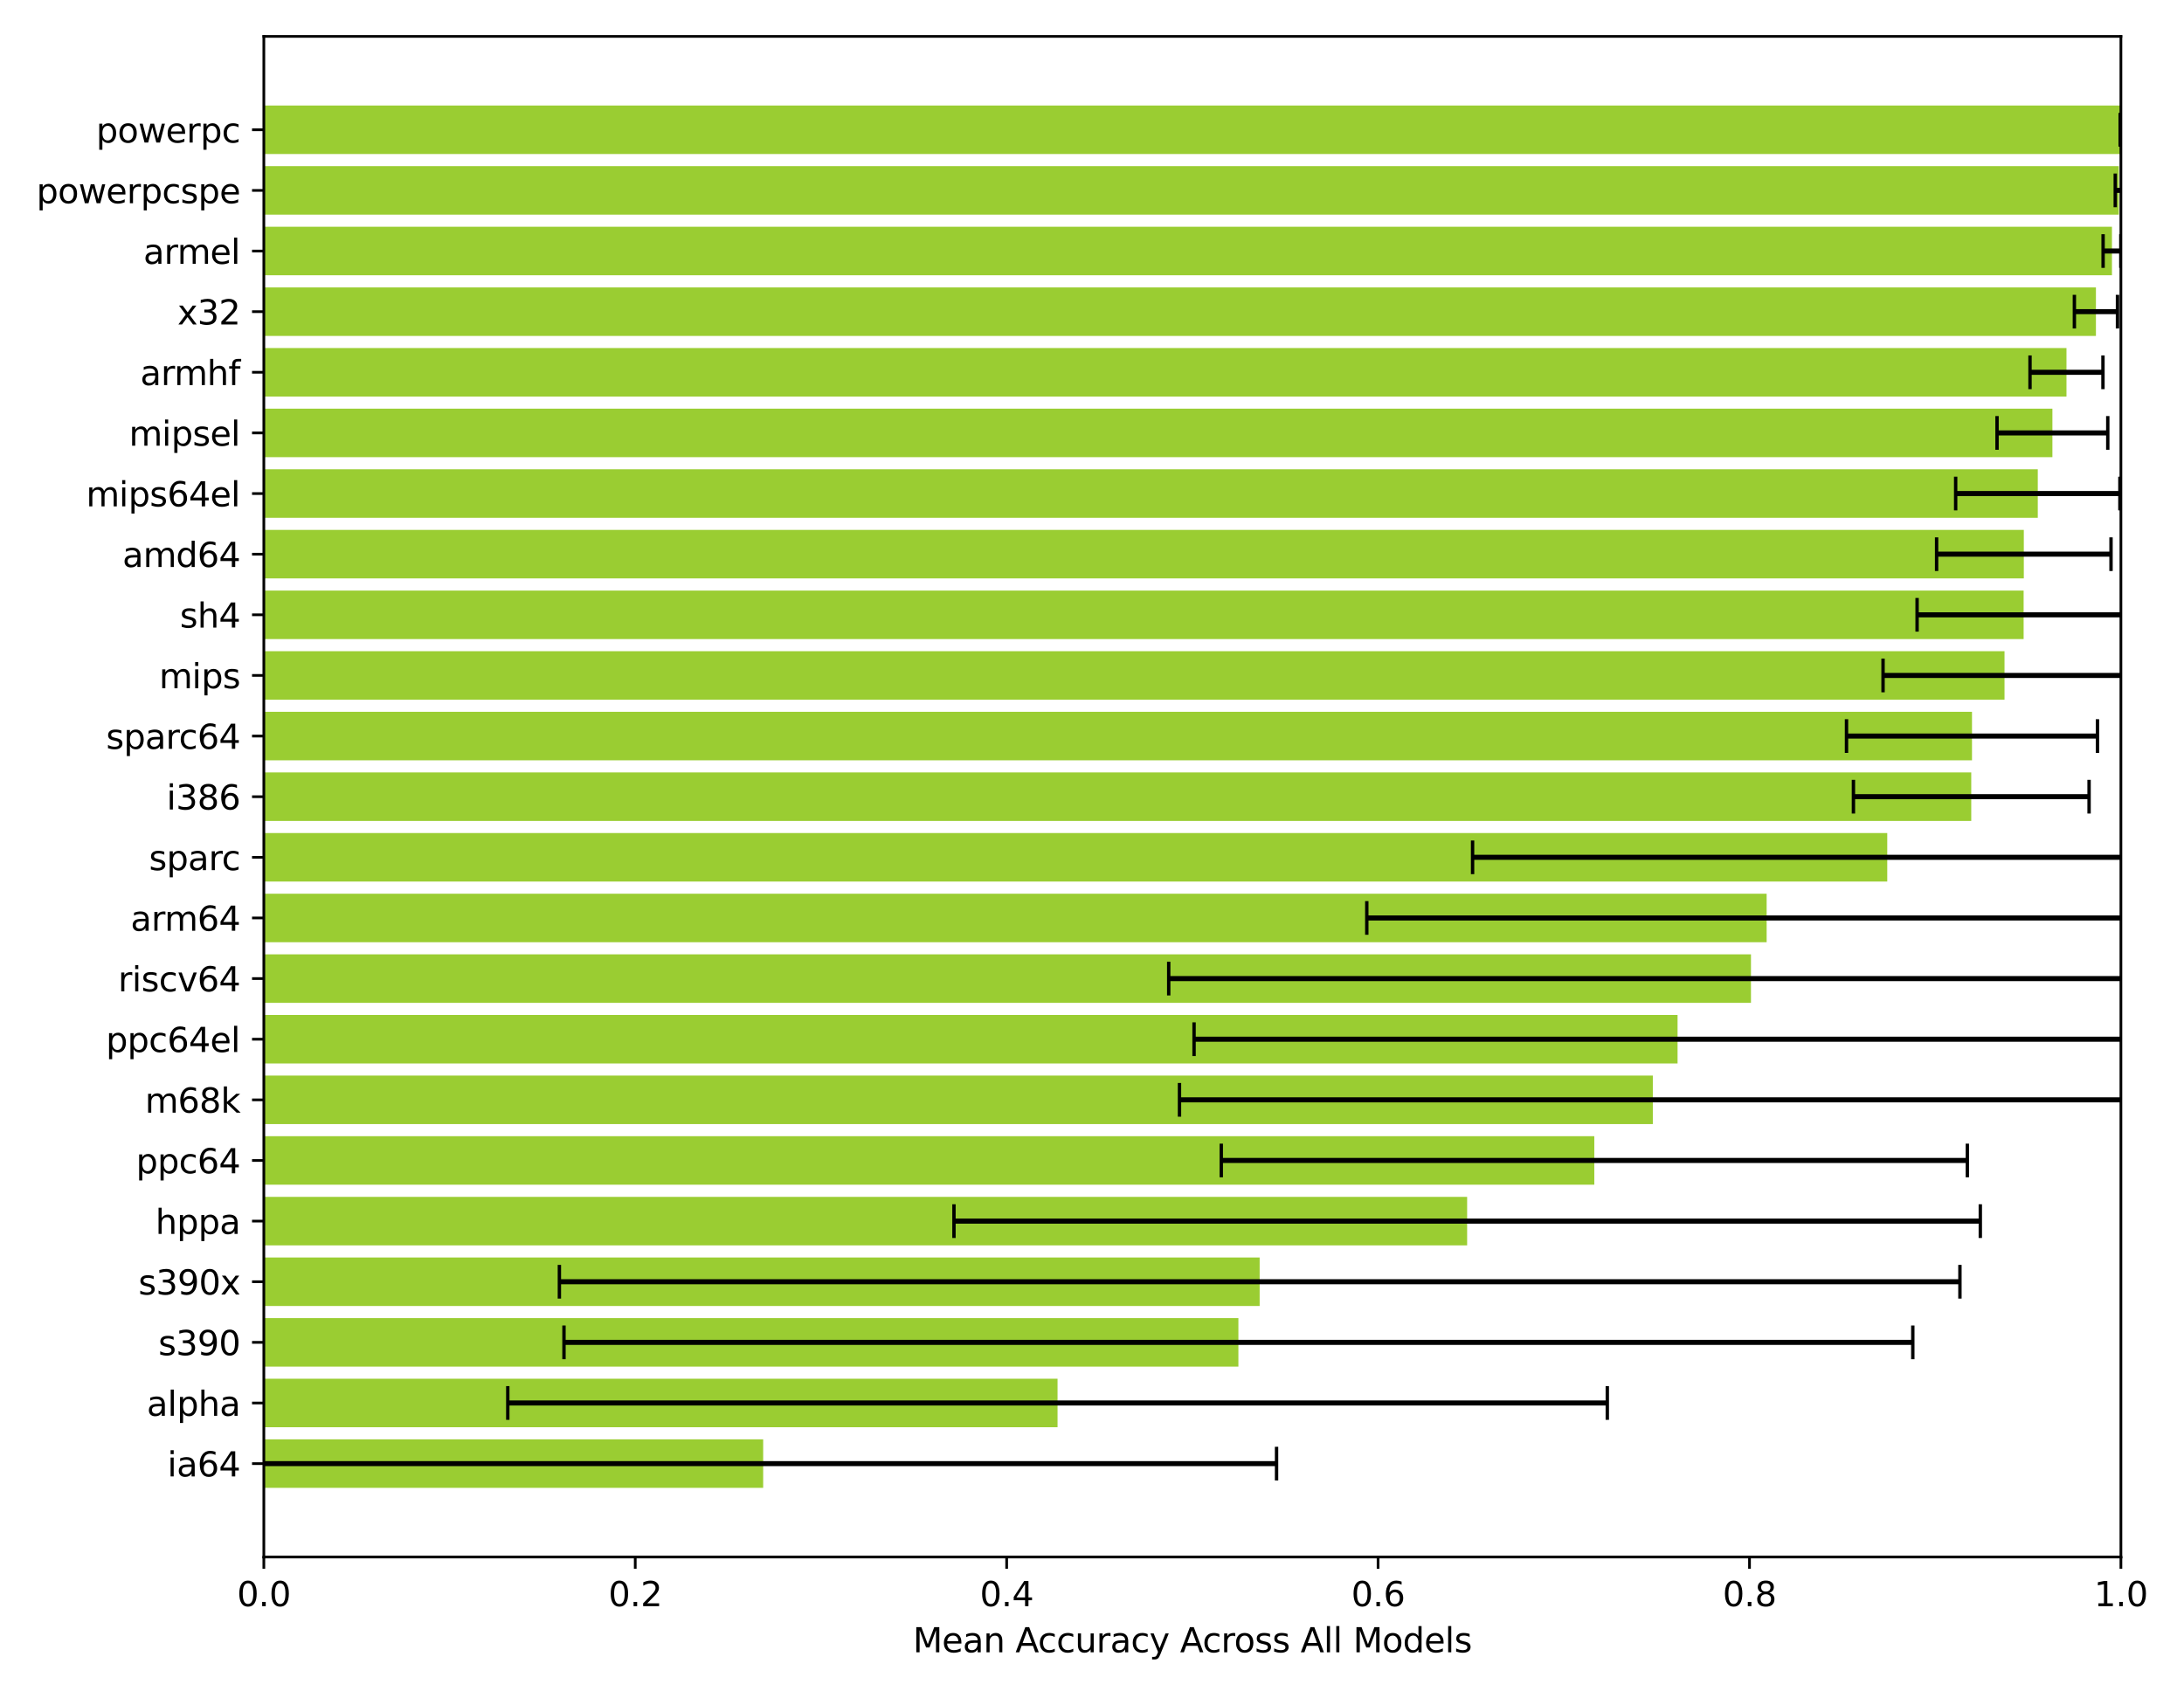 <?xml version="1.0" encoding="utf-8" standalone="no"?>
<!DOCTYPE svg PUBLIC "-//W3C//DTD SVG 1.1//EN"
  "http://www.w3.org/Graphics/SVG/1.1/DTD/svg11.dtd">
<svg xmlns:xlink="http://www.w3.org/1999/xlink" width="648pt" height="504pt" viewBox="0 0 648 504" xmlns="http://www.w3.org/2000/svg" version="1.1">
 <defs>
  <style type="text/css">*{stroke-linejoin: round; stroke-linecap: butt}</style>
 </defs>
 <g id="figure_1">
  <g id="patch_1">
   <path d="M 0 504 
L 648 504 
L 648 0 
L 0 0 
z
" style="fill: #ffffff"/>
  </g>
  <g id="axes_1">
   <g id="patch_2">
    <path d="M 78.28 462.04 
L 629.28 462.04 
L 629.28 10.8 
L 78.28 10.8 
z
" style="fill: #ffffff"/>
   </g>
   <g id="patch_3">
    <path d="M 78.28 441.529 
L 226.437 441.529 
L 226.437 427.135 
L 78.28 427.135 
z
" clip-path="url(#p266ead4895)" style="fill: #9acd32"/>
   </g>
   <g id="patch_4">
    <path d="M 78.28 423.537 
L 313.777 423.537 
L 313.777 409.143 
L 78.28 409.143 
z
" clip-path="url(#p266ead4895)" style="fill: #9acd32"/>
   </g>
   <g id="patch_5">
    <path d="M 78.28 405.545 
L 367.436 405.545 
L 367.436 391.151 
L 78.28 391.151 
z
" clip-path="url(#p266ead4895)" style="fill: #9acd32"/>
   </g>
   <g id="patch_6">
    <path d="M 78.28 387.553 
L 373.743 387.553 
L 373.743 373.159 
L 78.28 373.159 
z
" clip-path="url(#p266ead4895)" style="fill: #9acd32"/>
   </g>
   <g id="patch_7">
    <path d="M 78.28 369.561 
L 435.304 369.561 
L 435.304 355.167 
L 78.28 355.167 
z
" clip-path="url(#p266ead4895)" style="fill: #9acd32"/>
   </g>
   <g id="patch_8">
    <path d="M 78.28 351.569 
L 473.037 351.569 
L 473.037 337.175 
L 78.28 337.175 
z
" clip-path="url(#p266ead4895)" style="fill: #9acd32"/>
   </g>
   <g id="patch_9">
    <path d="M 78.28 333.577 
L 490.399 333.577 
L 490.399 319.183 
L 78.28 319.183 
z
" clip-path="url(#p266ead4895)" style="fill: #9acd32"/>
   </g>
   <g id="patch_10">
    <path d="M 78.28 315.585 
L 497.739 315.585 
L 497.739 301.191 
L 78.28 301.191 
z
" clip-path="url(#p266ead4895)" style="fill: #9acd32"/>
   </g>
   <g id="patch_11">
    <path d="M 78.28 297.593 
L 519.518 297.593 
L 519.518 283.199 
L 78.28 283.199 
z
" clip-path="url(#p266ead4895)" style="fill: #9acd32"/>
   </g>
   <g id="patch_12">
    <path d="M 78.28 279.601 
L 524.169 279.601 
L 524.169 265.207 
L 78.28 265.207 
z
" clip-path="url(#p266ead4895)" style="fill: #9acd32"/>
   </g>
   <g id="patch_13">
    <path d="M 78.28 261.609 
L 559.955 261.609 
L 559.955 247.215 
L 78.28 247.215 
z
" clip-path="url(#p266ead4895)" style="fill: #9acd32"/>
   </g>
   <g id="patch_14">
    <path d="M 78.28 243.617 
L 584.877 243.617 
L 584.877 229.223 
L 78.28 229.223 
z
" clip-path="url(#p266ead4895)" style="fill: #9acd32"/>
   </g>
   <g id="patch_15">
    <path d="M 78.28 225.625 
L 585.096 225.625 
L 585.096 211.231 
L 78.28 211.231 
z
" clip-path="url(#p266ead4895)" style="fill: #9acd32"/>
   </g>
   <g id="patch_16">
    <path d="M 78.28 207.633 
L 594.747 207.633 
L 594.747 193.239 
L 78.28 193.239 
z
" clip-path="url(#p266ead4895)" style="fill: #9acd32"/>
   </g>
   <g id="patch_17">
    <path d="M 78.28 189.641 
L 600.418 189.641 
L 600.418 175.247 
L 78.28 175.247 
z
" clip-path="url(#p266ead4895)" style="fill: #9acd32"/>
   </g>
   <g id="patch_18">
    <path d="M 78.28 171.649 
L 600.472 171.649 
L 600.472 157.255 
L 78.28 157.255 
z
" clip-path="url(#p266ead4895)" style="fill: #9acd32"/>
   </g>
   <g id="patch_19">
    <path d="M 78.28 153.657 
L 604.616 153.657 
L 604.616 139.263 
L 78.28 139.263 
z
" clip-path="url(#p266ead4895)" style="fill: #9acd32"/>
   </g>
   <g id="patch_20">
    <path d="M 78.28 135.665 
L 608.955 135.665 
L 608.955 121.271 
L 78.28 121.271 
z
" clip-path="url(#p266ead4895)" style="fill: #9acd32"/>
   </g>
   <g id="patch_21">
    <path d="M 78.28 117.673 
L 613.132 117.673 
L 613.132 103.279 
L 78.28 103.279 
z
" clip-path="url(#p266ead4895)" style="fill: #9acd32"/>
   </g>
   <g id="patch_22">
    <path d="M 78.28 99.681 
L 621.869 99.681 
L 621.869 85.287 
L 78.28 85.287 
z
" clip-path="url(#p266ead4895)" style="fill: #9acd32"/>
   </g>
   <g id="patch_23">
    <path d="M 78.28 81.689 
L 626.626 81.689 
L 626.626 67.295 
L 78.28 67.295 
z
" clip-path="url(#p266ead4895)" style="fill: #9acd32"/>
   </g>
   <g id="patch_24">
    <path d="M 78.28 63.697 
L 628.668 63.697 
L 628.668 49.303 
L 78.28 49.303 
z
" clip-path="url(#p266ead4895)" style="fill: #9acd32"/>
   </g>
   <g id="patch_25">
    <path d="M 78.28 45.705 
L 629.194 45.705 
L 629.194 31.311 
L 78.28 31.311 
z
" clip-path="url(#p266ead4895)" style="fill: #9acd32"/>
   </g>
   <g id="matplotlib.axis_1">
    <g id="xtick_1">
     <g id="line2d_1">
      <defs>
       <path id="m4feee4e810" d="M 0 0 
L 0 3.5 
" style="stroke: #000000; stroke-width: 0.8"/>
      </defs>
      <g>
       <use xlink:href="#m4feee4e810" x="78.28" y="462.04" style="stroke: #000000; stroke-width: 0.8"/>
      </g>
     </g>
     <g id="text_1">
      <!-- 0.0 -->
      <g transform="translate(70.328 476.638) scale(0.1 -0.1)">
       <defs>
        <path id="DejaVuSans-30" d="M 2034 4250 
Q 1547 4250 1301 3770 
Q 1056 3291 1056 2328 
Q 1056 1369 1301 889 
Q 1547 409 2034 409 
Q 2525 409 2770 889 
Q 3016 1369 3016 2328 
Q 3016 3291 2770 3770 
Q 2525 4250 2034 4250 
z
M 2034 4750 
Q 2819 4750 3233 4129 
Q 3647 3509 3647 2328 
Q 3647 1150 3233 529 
Q 2819 -91 2034 -91 
Q 1250 -91 836 529 
Q 422 1150 422 2328 
Q 422 3509 836 4129 
Q 1250 4750 2034 4750 
z
" transform="scale(0.016)"/>
        <path id="DejaVuSans-2e" d="M 684 794 
L 1344 794 
L 1344 0 
L 684 0 
L 684 794 
z
" transform="scale(0.016)"/>
       </defs>
       <use xlink:href="#DejaVuSans-30"/>
       <use xlink:href="#DejaVuSans-2e" transform="translate(63.623 0)"/>
       <use xlink:href="#DejaVuSans-30" transform="translate(95.41 0)"/>
      </g>
     </g>
    </g>
    <g id="xtick_2">
     <g id="line2d_2">
      <g>
       <use xlink:href="#m4feee4e810" x="188.48" y="462.04" style="stroke: #000000; stroke-width: 0.8"/>
      </g>
     </g>
     <g id="text_2">
      <!-- 0.2 -->
      <g transform="translate(180.528 476.638) scale(0.1 -0.1)">
       <defs>
        <path id="DejaVuSans-32" d="M 1228 531 
L 3431 531 
L 3431 0 
L 469 0 
L 469 531 
Q 828 903 1448 1529 
Q 2069 2156 2228 2338 
Q 2531 2678 2651 2914 
Q 2772 3150 2772 3378 
Q 2772 3750 2511 3984 
Q 2250 4219 1831 4219 
Q 1534 4219 1204 4116 
Q 875 4013 500 3803 
L 500 4441 
Q 881 4594 1212 4672 
Q 1544 4750 1819 4750 
Q 2544 4750 2975 4387 
Q 3406 4025 3406 3419 
Q 3406 3131 3298 2873 
Q 3191 2616 2906 2266 
Q 2828 2175 2409 1742 
Q 1991 1309 1228 531 
z
" transform="scale(0.016)"/>
       </defs>
       <use xlink:href="#DejaVuSans-30"/>
       <use xlink:href="#DejaVuSans-2e" transform="translate(63.623 0)"/>
       <use xlink:href="#DejaVuSans-32" transform="translate(95.41 0)"/>
      </g>
     </g>
    </g>
    <g id="xtick_3">
     <g id="line2d_3">
      <g>
       <use xlink:href="#m4feee4e810" x="298.68" y="462.04" style="stroke: #000000; stroke-width: 0.8"/>
      </g>
     </g>
     <g id="text_3">
      <!-- 0.4 -->
      <g transform="translate(290.728 476.638) scale(0.1 -0.1)">
       <defs>
        <path id="DejaVuSans-34" d="M 2419 4116 
L 825 1625 
L 2419 1625 
L 2419 4116 
z
M 2253 4666 
L 3047 4666 
L 3047 1625 
L 3713 1625 
L 3713 1100 
L 3047 1100 
L 3047 0 
L 2419 0 
L 2419 1100 
L 313 1100 
L 313 1709 
L 2253 4666 
z
" transform="scale(0.016)"/>
       </defs>
       <use xlink:href="#DejaVuSans-30"/>
       <use xlink:href="#DejaVuSans-2e" transform="translate(63.623 0)"/>
       <use xlink:href="#DejaVuSans-34" transform="translate(95.41 0)"/>
      </g>
     </g>
    </g>
    <g id="xtick_4">
     <g id="line2d_4">
      <g>
       <use xlink:href="#m4feee4e810" x="408.88" y="462.04" style="stroke: #000000; stroke-width: 0.8"/>
      </g>
     </g>
     <g id="text_4">
      <!-- 0.6 -->
      <g transform="translate(400.928 476.638) scale(0.1 -0.1)">
       <defs>
        <path id="DejaVuSans-36" d="M 2113 2584 
Q 1688 2584 1439 2293 
Q 1191 2003 1191 1497 
Q 1191 994 1439 701 
Q 1688 409 2113 409 
Q 2538 409 2786 701 
Q 3034 994 3034 1497 
Q 3034 2003 2786 2293 
Q 2538 2584 2113 2584 
z
M 3366 4563 
L 3366 3988 
Q 3128 4100 2886 4159 
Q 2644 4219 2406 4219 
Q 1781 4219 1451 3797 
Q 1122 3375 1075 2522 
Q 1259 2794 1537 2939 
Q 1816 3084 2150 3084 
Q 2853 3084 3261 2657 
Q 3669 2231 3669 1497 
Q 3669 778 3244 343 
Q 2819 -91 2113 -91 
Q 1303 -91 875 529 
Q 447 1150 447 2328 
Q 447 3434 972 4092 
Q 1497 4750 2381 4750 
Q 2619 4750 2861 4703 
Q 3103 4656 3366 4563 
z
" transform="scale(0.016)"/>
       </defs>
       <use xlink:href="#DejaVuSans-30"/>
       <use xlink:href="#DejaVuSans-2e" transform="translate(63.623 0)"/>
       <use xlink:href="#DejaVuSans-36" transform="translate(95.41 0)"/>
      </g>
     </g>
    </g>
    <g id="xtick_5">
     <g id="line2d_5">
      <g>
       <use xlink:href="#m4feee4e810" x="519.08" y="462.04" style="stroke: #000000; stroke-width: 0.8"/>
      </g>
     </g>
     <g id="text_5">
      <!-- 0.8 -->
      <g transform="translate(511.128 476.638) scale(0.1 -0.1)">
       <defs>
        <path id="DejaVuSans-38" d="M 2034 2216 
Q 1584 2216 1326 1975 
Q 1069 1734 1069 1313 
Q 1069 891 1326 650 
Q 1584 409 2034 409 
Q 2484 409 2743 651 
Q 3003 894 3003 1313 
Q 3003 1734 2745 1975 
Q 2488 2216 2034 2216 
z
M 1403 2484 
Q 997 2584 770 2862 
Q 544 3141 544 3541 
Q 544 4100 942 4425 
Q 1341 4750 2034 4750 
Q 2731 4750 3128 4425 
Q 3525 4100 3525 3541 
Q 3525 3141 3298 2862 
Q 3072 2584 2669 2484 
Q 3125 2378 3379 2068 
Q 3634 1759 3634 1313 
Q 3634 634 3220 271 
Q 2806 -91 2034 -91 
Q 1263 -91 848 271 
Q 434 634 434 1313 
Q 434 1759 690 2068 
Q 947 2378 1403 2484 
z
M 1172 3481 
Q 1172 3119 1398 2916 
Q 1625 2713 2034 2713 
Q 2441 2713 2670 2916 
Q 2900 3119 2900 3481 
Q 2900 3844 2670 4047 
Q 2441 4250 2034 4250 
Q 1625 4250 1398 4047 
Q 1172 3844 1172 3481 
z
" transform="scale(0.016)"/>
       </defs>
       <use xlink:href="#DejaVuSans-30"/>
       <use xlink:href="#DejaVuSans-2e" transform="translate(63.623 0)"/>
       <use xlink:href="#DejaVuSans-38" transform="translate(95.41 0)"/>
      </g>
     </g>
    </g>
    <g id="xtick_6">
     <g id="line2d_6">
      <g>
       <use xlink:href="#m4feee4e810" x="629.28" y="462.04" style="stroke: #000000; stroke-width: 0.8"/>
      </g>
     </g>
     <g id="text_6">
      <!-- 1.0 -->
      <g transform="translate(621.328 476.638) scale(0.1 -0.1)">
       <defs>
        <path id="DejaVuSans-31" d="M 794 531 
L 1825 531 
L 1825 4091 
L 703 3866 
L 703 4441 
L 1819 4666 
L 2450 4666 
L 2450 531 
L 3481 531 
L 3481 0 
L 794 0 
L 794 531 
z
" transform="scale(0.016)"/>
       </defs>
       <use xlink:href="#DejaVuSans-31"/>
       <use xlink:href="#DejaVuSans-2e" transform="translate(63.623 0)"/>
       <use xlink:href="#DejaVuSans-30" transform="translate(95.41 0)"/>
      </g>
     </g>
    </g>
    <g id="text_7">
     <!-- Mean Accuracy Across All Models -->
     <g transform="translate(270.862 490.317) scale(0.1 -0.1)">
      <defs>
       <path id="DejaVuSans-4d" d="M 628 4666 
L 1569 4666 
L 2759 1491 
L 3956 4666 
L 4897 4666 
L 4897 0 
L 4281 0 
L 4281 4097 
L 3078 897 
L 2444 897 
L 1241 4097 
L 1241 0 
L 628 0 
L 628 4666 
z
" transform="scale(0.016)"/>
       <path id="DejaVuSans-65" d="M 3597 1894 
L 3597 1613 
L 953 1613 
Q 991 1019 1311 708 
Q 1631 397 2203 397 
Q 2534 397 2845 478 
Q 3156 559 3463 722 
L 3463 178 
Q 3153 47 2828 -22 
Q 2503 -91 2169 -91 
Q 1331 -91 842 396 
Q 353 884 353 1716 
Q 353 2575 817 3079 
Q 1281 3584 2069 3584 
Q 2775 3584 3186 3129 
Q 3597 2675 3597 1894 
z
M 3022 2063 
Q 3016 2534 2758 2815 
Q 2500 3097 2075 3097 
Q 1594 3097 1305 2825 
Q 1016 2553 972 2059 
L 3022 2063 
z
" transform="scale(0.016)"/>
       <path id="DejaVuSans-61" d="M 2194 1759 
Q 1497 1759 1228 1600 
Q 959 1441 959 1056 
Q 959 750 1161 570 
Q 1363 391 1709 391 
Q 2188 391 2477 730 
Q 2766 1069 2766 1631 
L 2766 1759 
L 2194 1759 
z
M 3341 1997 
L 3341 0 
L 2766 0 
L 2766 531 
Q 2569 213 2275 61 
Q 1981 -91 1556 -91 
Q 1019 -91 701 211 
Q 384 513 384 1019 
Q 384 1609 779 1909 
Q 1175 2209 1959 2209 
L 2766 2209 
L 2766 2266 
Q 2766 2663 2505 2880 
Q 2244 3097 1772 3097 
Q 1472 3097 1187 3025 
Q 903 2953 641 2809 
L 641 3341 
Q 956 3463 1253 3523 
Q 1550 3584 1831 3584 
Q 2591 3584 2966 3190 
Q 3341 2797 3341 1997 
z
" transform="scale(0.016)"/>
       <path id="DejaVuSans-6e" d="M 3513 2113 
L 3513 0 
L 2938 0 
L 2938 2094 
Q 2938 2591 2744 2837 
Q 2550 3084 2163 3084 
Q 1697 3084 1428 2787 
Q 1159 2491 1159 1978 
L 1159 0 
L 581 0 
L 581 3500 
L 1159 3500 
L 1159 2956 
Q 1366 3272 1645 3428 
Q 1925 3584 2291 3584 
Q 2894 3584 3203 3211 
Q 3513 2838 3513 2113 
z
" transform="scale(0.016)"/>
       <path id="DejaVuSans-20" transform="scale(0.016)"/>
       <path id="DejaVuSans-41" d="M 2188 4044 
L 1331 1722 
L 3047 1722 
L 2188 4044 
z
M 1831 4666 
L 2547 4666 
L 4325 0 
L 3669 0 
L 3244 1197 
L 1141 1197 
L 716 0 
L 50 0 
L 1831 4666 
z
" transform="scale(0.016)"/>
       <path id="DejaVuSans-63" d="M 3122 3366 
L 3122 2828 
Q 2878 2963 2633 3030 
Q 2388 3097 2138 3097 
Q 1578 3097 1268 2742 
Q 959 2388 959 1747 
Q 959 1106 1268 751 
Q 1578 397 2138 397 
Q 2388 397 2633 464 
Q 2878 531 3122 666 
L 3122 134 
Q 2881 22 2623 -34 
Q 2366 -91 2075 -91 
Q 1284 -91 818 406 
Q 353 903 353 1747 
Q 353 2603 823 3093 
Q 1294 3584 2113 3584 
Q 2378 3584 2631 3529 
Q 2884 3475 3122 3366 
z
" transform="scale(0.016)"/>
       <path id="DejaVuSans-75" d="M 544 1381 
L 544 3500 
L 1119 3500 
L 1119 1403 
Q 1119 906 1312 657 
Q 1506 409 1894 409 
Q 2359 409 2629 706 
Q 2900 1003 2900 1516 
L 2900 3500 
L 3475 3500 
L 3475 0 
L 2900 0 
L 2900 538 
Q 2691 219 2414 64 
Q 2138 -91 1772 -91 
Q 1169 -91 856 284 
Q 544 659 544 1381 
z
M 1991 3584 
L 1991 3584 
z
" transform="scale(0.016)"/>
       <path id="DejaVuSans-72" d="M 2631 2963 
Q 2534 3019 2420 3045 
Q 2306 3072 2169 3072 
Q 1681 3072 1420 2755 
Q 1159 2438 1159 1844 
L 1159 0 
L 581 0 
L 581 3500 
L 1159 3500 
L 1159 2956 
Q 1341 3275 1631 3429 
Q 1922 3584 2338 3584 
Q 2397 3584 2469 3576 
Q 2541 3569 2628 3553 
L 2631 2963 
z
" transform="scale(0.016)"/>
       <path id="DejaVuSans-79" d="M 2059 -325 
Q 1816 -950 1584 -1140 
Q 1353 -1331 966 -1331 
L 506 -1331 
L 506 -850 
L 844 -850 
Q 1081 -850 1212 -737 
Q 1344 -625 1503 -206 
L 1606 56 
L 191 3500 
L 800 3500 
L 1894 763 
L 2988 3500 
L 3597 3500 
L 2059 -325 
z
" transform="scale(0.016)"/>
       <path id="DejaVuSans-6f" d="M 1959 3097 
Q 1497 3097 1228 2736 
Q 959 2375 959 1747 
Q 959 1119 1226 758 
Q 1494 397 1959 397 
Q 2419 397 2687 759 
Q 2956 1122 2956 1747 
Q 2956 2369 2687 2733 
Q 2419 3097 1959 3097 
z
M 1959 3584 
Q 2709 3584 3137 3096 
Q 3566 2609 3566 1747 
Q 3566 888 3137 398 
Q 2709 -91 1959 -91 
Q 1206 -91 779 398 
Q 353 888 353 1747 
Q 353 2609 779 3096 
Q 1206 3584 1959 3584 
z
" transform="scale(0.016)"/>
       <path id="DejaVuSans-73" d="M 2834 3397 
L 2834 2853 
Q 2591 2978 2328 3040 
Q 2066 3103 1784 3103 
Q 1356 3103 1142 2972 
Q 928 2841 928 2578 
Q 928 2378 1081 2264 
Q 1234 2150 1697 2047 
L 1894 2003 
Q 2506 1872 2764 1633 
Q 3022 1394 3022 966 
Q 3022 478 2636 193 
Q 2250 -91 1575 -91 
Q 1294 -91 989 -36 
Q 684 19 347 128 
L 347 722 
Q 666 556 975 473 
Q 1284 391 1588 391 
Q 1994 391 2212 530 
Q 2431 669 2431 922 
Q 2431 1156 2273 1281 
Q 2116 1406 1581 1522 
L 1381 1569 
Q 847 1681 609 1914 
Q 372 2147 372 2553 
Q 372 3047 722 3315 
Q 1072 3584 1716 3584 
Q 2034 3584 2315 3537 
Q 2597 3491 2834 3397 
z
" transform="scale(0.016)"/>
       <path id="DejaVuSans-6c" d="M 603 4863 
L 1178 4863 
L 1178 0 
L 603 0 
L 603 4863 
z
" transform="scale(0.016)"/>
       <path id="DejaVuSans-64" d="M 2906 2969 
L 2906 4863 
L 3481 4863 
L 3481 0 
L 2906 0 
L 2906 525 
Q 2725 213 2448 61 
Q 2172 -91 1784 -91 
Q 1150 -91 751 415 
Q 353 922 353 1747 
Q 353 2572 751 3078 
Q 1150 3584 1784 3584 
Q 2172 3584 2448 3432 
Q 2725 3281 2906 2969 
z
M 947 1747 
Q 947 1113 1208 752 
Q 1469 391 1925 391 
Q 2381 391 2643 752 
Q 2906 1113 2906 1747 
Q 2906 2381 2643 2742 
Q 2381 3103 1925 3103 
Q 1469 3103 1208 2742 
Q 947 2381 947 1747 
z
" transform="scale(0.016)"/>
      </defs>
      <use xlink:href="#DejaVuSans-4d"/>
      <use xlink:href="#DejaVuSans-65" transform="translate(86.279 0)"/>
      <use xlink:href="#DejaVuSans-61" transform="translate(147.803 0)"/>
      <use xlink:href="#DejaVuSans-6e" transform="translate(209.082 0)"/>
      <use xlink:href="#DejaVuSans-20" transform="translate(272.461 0)"/>
      <use xlink:href="#DejaVuSans-41" transform="translate(304.248 0)"/>
      <use xlink:href="#DejaVuSans-63" transform="translate(370.906 0)"/>
      <use xlink:href="#DejaVuSans-63" transform="translate(425.887 0)"/>
      <use xlink:href="#DejaVuSans-75" transform="translate(480.867 0)"/>
      <use xlink:href="#DejaVuSans-72" transform="translate(544.246 0)"/>
      <use xlink:href="#DejaVuSans-61" transform="translate(585.359 0)"/>
      <use xlink:href="#DejaVuSans-63" transform="translate(646.639 0)"/>
      <use xlink:href="#DejaVuSans-79" transform="translate(701.619 0)"/>
      <use xlink:href="#DejaVuSans-20" transform="translate(760.799 0)"/>
      <use xlink:href="#DejaVuSans-41" transform="translate(792.586 0)"/>
      <use xlink:href="#DejaVuSans-63" transform="translate(859.244 0)"/>
      <use xlink:href="#DejaVuSans-72" transform="translate(914.225 0)"/>
      <use xlink:href="#DejaVuSans-6f" transform="translate(953.088 0)"/>
      <use xlink:href="#DejaVuSans-73" transform="translate(1014.27 0)"/>
      <use xlink:href="#DejaVuSans-73" transform="translate(1066.369 0)"/>
      <use xlink:href="#DejaVuSans-20" transform="translate(1118.469 0)"/>
      <use xlink:href="#DejaVuSans-41" transform="translate(1150.256 0)"/>
      <use xlink:href="#DejaVuSans-6c" transform="translate(1218.664 0)"/>
      <use xlink:href="#DejaVuSans-6c" transform="translate(1246.447 0)"/>
      <use xlink:href="#DejaVuSans-20" transform="translate(1274.23 0)"/>
      <use xlink:href="#DejaVuSans-4d" transform="translate(1306.018 0)"/>
      <use xlink:href="#DejaVuSans-6f" transform="translate(1392.297 0)"/>
      <use xlink:href="#DejaVuSans-64" transform="translate(1453.479 0)"/>
      <use xlink:href="#DejaVuSans-65" transform="translate(1516.955 0)"/>
      <use xlink:href="#DejaVuSans-6c" transform="translate(1578.479 0)"/>
      <use xlink:href="#DejaVuSans-73" transform="translate(1606.262 0)"/>
     </g>
    </g>
   </g>
   <g id="matplotlib.axis_2">
    <g id="ytick_1">
     <g id="line2d_7">
      <defs>
       <path id="m6ca593c240" d="M 0 0 
L -3.5 0 
" style="stroke: #000000; stroke-width: 0.8"/>
      </defs>
      <g>
       <use xlink:href="#m6ca593c240" x="78.28" y="434.332" style="stroke: #000000; stroke-width: 0.8"/>
      </g>
     </g>
     <g id="text_8">
      <!-- ia64 -->
      <g transform="translate(49.649 438.131) scale(0.1 -0.1)">
       <defs>
        <path id="DejaVuSans-69" d="M 603 3500 
L 1178 3500 
L 1178 0 
L 603 0 
L 603 3500 
z
M 603 4863 
L 1178 4863 
L 1178 4134 
L 603 4134 
L 603 4863 
z
" transform="scale(0.016)"/>
       </defs>
       <use xlink:href="#DejaVuSans-69"/>
       <use xlink:href="#DejaVuSans-61" transform="translate(27.783 0)"/>
       <use xlink:href="#DejaVuSans-36" transform="translate(89.062 0)"/>
       <use xlink:href="#DejaVuSans-34" transform="translate(152.686 0)"/>
      </g>
     </g>
    </g>
    <g id="ytick_2">
     <g id="line2d_8">
      <g>
       <use xlink:href="#m6ca593c240" x="78.28" y="416.34" style="stroke: #000000; stroke-width: 0.8"/>
      </g>
     </g>
     <g id="text_9">
      <!-- alpha -->
      <g transform="translate(43.56 420.139) scale(0.1 -0.1)">
       <defs>
        <path id="DejaVuSans-70" d="M 1159 525 
L 1159 -1331 
L 581 -1331 
L 581 3500 
L 1159 3500 
L 1159 2969 
Q 1341 3281 1617 3432 
Q 1894 3584 2278 3584 
Q 2916 3584 3314 3078 
Q 3713 2572 3713 1747 
Q 3713 922 3314 415 
Q 2916 -91 2278 -91 
Q 1894 -91 1617 61 
Q 1341 213 1159 525 
z
M 3116 1747 
Q 3116 2381 2855 2742 
Q 2594 3103 2138 3103 
Q 1681 3103 1420 2742 
Q 1159 2381 1159 1747 
Q 1159 1113 1420 752 
Q 1681 391 2138 391 
Q 2594 391 2855 752 
Q 3116 1113 3116 1747 
z
" transform="scale(0.016)"/>
        <path id="DejaVuSans-68" d="M 3513 2113 
L 3513 0 
L 2938 0 
L 2938 2094 
Q 2938 2591 2744 2837 
Q 2550 3084 2163 3084 
Q 1697 3084 1428 2787 
Q 1159 2491 1159 1978 
L 1159 0 
L 581 0 
L 581 4863 
L 1159 4863 
L 1159 2956 
Q 1366 3272 1645 3428 
Q 1925 3584 2291 3584 
Q 2894 3584 3203 3211 
Q 3513 2838 3513 2113 
z
" transform="scale(0.016)"/>
       </defs>
       <use xlink:href="#DejaVuSans-61"/>
       <use xlink:href="#DejaVuSans-6c" transform="translate(61.279 0)"/>
       <use xlink:href="#DejaVuSans-70" transform="translate(89.062 0)"/>
       <use xlink:href="#DejaVuSans-68" transform="translate(152.539 0)"/>
       <use xlink:href="#DejaVuSans-61" transform="translate(215.918 0)"/>
      </g>
     </g>
    </g>
    <g id="ytick_3">
     <g id="line2d_9">
      <g>
       <use xlink:href="#m6ca593c240" x="78.28" y="398.348" style="stroke: #000000; stroke-width: 0.8"/>
      </g>
     </g>
     <g id="text_10">
      <!-- s390 -->
      <g transform="translate(46.983 402.147) scale(0.1 -0.1)">
       <defs>
        <path id="DejaVuSans-33" d="M 2597 2516 
Q 3050 2419 3304 2112 
Q 3559 1806 3559 1356 
Q 3559 666 3084 287 
Q 2609 -91 1734 -91 
Q 1441 -91 1130 -33 
Q 819 25 488 141 
L 488 750 
Q 750 597 1062 519 
Q 1375 441 1716 441 
Q 2309 441 2620 675 
Q 2931 909 2931 1356 
Q 2931 1769 2642 2001 
Q 2353 2234 1838 2234 
L 1294 2234 
L 1294 2753 
L 1863 2753 
Q 2328 2753 2575 2939 
Q 2822 3125 2822 3475 
Q 2822 3834 2567 4026 
Q 2313 4219 1838 4219 
Q 1578 4219 1281 4162 
Q 984 4106 628 3988 
L 628 4550 
Q 988 4650 1302 4700 
Q 1616 4750 1894 4750 
Q 2613 4750 3031 4423 
Q 3450 4097 3450 3541 
Q 3450 3153 3228 2886 
Q 3006 2619 2597 2516 
z
" transform="scale(0.016)"/>
        <path id="DejaVuSans-39" d="M 703 97 
L 703 672 
Q 941 559 1184 500 
Q 1428 441 1663 441 
Q 2288 441 2617 861 
Q 2947 1281 2994 2138 
Q 2813 1869 2534 1725 
Q 2256 1581 1919 1581 
Q 1219 1581 811 2004 
Q 403 2428 403 3163 
Q 403 3881 828 4315 
Q 1253 4750 1959 4750 
Q 2769 4750 3195 4129 
Q 3622 3509 3622 2328 
Q 3622 1225 3098 567 
Q 2575 -91 1691 -91 
Q 1453 -91 1209 -44 
Q 966 3 703 97 
z
M 1959 2075 
Q 2384 2075 2632 2365 
Q 2881 2656 2881 3163 
Q 2881 3666 2632 3958 
Q 2384 4250 1959 4250 
Q 1534 4250 1286 3958 
Q 1038 3666 1038 3163 
Q 1038 2656 1286 2365 
Q 1534 2075 1959 2075 
z
" transform="scale(0.016)"/>
       </defs>
       <use xlink:href="#DejaVuSans-73"/>
       <use xlink:href="#DejaVuSans-33" transform="translate(52.1 0)"/>
       <use xlink:href="#DejaVuSans-39" transform="translate(115.723 0)"/>
       <use xlink:href="#DejaVuSans-30" transform="translate(179.346 0)"/>
      </g>
     </g>
    </g>
    <g id="ytick_4">
     <g id="line2d_10">
      <g>
       <use xlink:href="#m6ca593c240" x="78.28" y="380.356" style="stroke: #000000; stroke-width: 0.8"/>
      </g>
     </g>
     <g id="text_11">
      <!-- s390x -->
      <g transform="translate(41.064 384.155) scale(0.1 -0.1)">
       <defs>
        <path id="DejaVuSans-78" d="M 3513 3500 
L 2247 1797 
L 3578 0 
L 2900 0 
L 1881 1375 
L 863 0 
L 184 0 
L 1544 1831 
L 300 3500 
L 978 3500 
L 1906 2253 
L 2834 3500 
L 3513 3500 
z
" transform="scale(0.016)"/>
       </defs>
       <use xlink:href="#DejaVuSans-73"/>
       <use xlink:href="#DejaVuSans-33" transform="translate(52.1 0)"/>
       <use xlink:href="#DejaVuSans-39" transform="translate(115.723 0)"/>
       <use xlink:href="#DejaVuSans-30" transform="translate(179.346 0)"/>
       <use xlink:href="#DejaVuSans-78" transform="translate(242.969 0)"/>
      </g>
     </g>
    </g>
    <g id="ytick_5">
     <g id="line2d_11">
      <g>
       <use xlink:href="#m6ca593c240" x="78.28" y="362.364" style="stroke: #000000; stroke-width: 0.8"/>
      </g>
     </g>
     <g id="text_12">
      <!-- hppa -->
      <g transform="translate(46.117 366.163) scale(0.1 -0.1)">
       <use xlink:href="#DejaVuSans-68"/>
       <use xlink:href="#DejaVuSans-70" transform="translate(63.379 0)"/>
       <use xlink:href="#DejaVuSans-70" transform="translate(126.855 0)"/>
       <use xlink:href="#DejaVuSans-61" transform="translate(190.332 0)"/>
      </g>
     </g>
    </g>
    <g id="ytick_6">
     <g id="line2d_12">
      <g>
       <use xlink:href="#m6ca593c240" x="78.28" y="344.372" style="stroke: #000000; stroke-width: 0.8"/>
      </g>
     </g>
     <g id="text_13">
      <!-- ppc64 -->
      <g transform="translate(40.36 348.171) scale(0.1 -0.1)">
       <use xlink:href="#DejaVuSans-70"/>
       <use xlink:href="#DejaVuSans-70" transform="translate(63.477 0)"/>
       <use xlink:href="#DejaVuSans-63" transform="translate(126.953 0)"/>
       <use xlink:href="#DejaVuSans-36" transform="translate(181.934 0)"/>
       <use xlink:href="#DejaVuSans-34" transform="translate(245.557 0)"/>
      </g>
     </g>
    </g>
    <g id="ytick_7">
     <g id="line2d_13">
      <g>
       <use xlink:href="#m6ca593c240" x="78.28" y="326.38" style="stroke: #000000; stroke-width: 0.8"/>
      </g>
     </g>
     <g id="text_14">
      <!-- m68k -->
      <g transform="translate(43.024 330.179) scale(0.1 -0.1)">
       <defs>
        <path id="DejaVuSans-6d" d="M 3328 2828 
Q 3544 3216 3844 3400 
Q 4144 3584 4550 3584 
Q 5097 3584 5394 3201 
Q 5691 2819 5691 2113 
L 5691 0 
L 5113 0 
L 5113 2094 
Q 5113 2597 4934 2840 
Q 4756 3084 4391 3084 
Q 3944 3084 3684 2787 
Q 3425 2491 3425 1978 
L 3425 0 
L 2847 0 
L 2847 2094 
Q 2847 2600 2669 2842 
Q 2491 3084 2119 3084 
Q 1678 3084 1418 2786 
Q 1159 2488 1159 1978 
L 1159 0 
L 581 0 
L 581 3500 
L 1159 3500 
L 1159 2956 
Q 1356 3278 1631 3431 
Q 1906 3584 2284 3584 
Q 2666 3584 2933 3390 
Q 3200 3197 3328 2828 
z
" transform="scale(0.016)"/>
        <path id="DejaVuSans-6b" d="M 581 4863 
L 1159 4863 
L 1159 1991 
L 2875 3500 
L 3609 3500 
L 1753 1863 
L 3688 0 
L 2938 0 
L 1159 1709 
L 1159 0 
L 581 0 
L 581 4863 
z
" transform="scale(0.016)"/>
       </defs>
       <use xlink:href="#DejaVuSans-6d"/>
       <use xlink:href="#DejaVuSans-36" transform="translate(97.412 0)"/>
       <use xlink:href="#DejaVuSans-38" transform="translate(161.035 0)"/>
       <use xlink:href="#DejaVuSans-6b" transform="translate(224.658 0)"/>
      </g>
     </g>
    </g>
    <g id="ytick_8">
     <g id="line2d_14">
      <g>
       <use xlink:href="#m6ca593c240" x="78.28" y="308.388" style="stroke: #000000; stroke-width: 0.8"/>
      </g>
     </g>
     <g id="text_15">
      <!-- ppc64el -->
      <g transform="translate(31.428 312.187) scale(0.1 -0.1)">
       <use xlink:href="#DejaVuSans-70"/>
       <use xlink:href="#DejaVuSans-70" transform="translate(63.477 0)"/>
       <use xlink:href="#DejaVuSans-63" transform="translate(126.953 0)"/>
       <use xlink:href="#DejaVuSans-36" transform="translate(181.934 0)"/>
       <use xlink:href="#DejaVuSans-34" transform="translate(245.557 0)"/>
       <use xlink:href="#DejaVuSans-65" transform="translate(309.18 0)"/>
       <use xlink:href="#DejaVuSans-6c" transform="translate(370.703 0)"/>
      </g>
     </g>
    </g>
    <g id="ytick_9">
     <g id="line2d_15">
      <g>
       <use xlink:href="#m6ca593c240" x="78.28" y="290.396" style="stroke: #000000; stroke-width: 0.8"/>
      </g>
     </g>
     <g id="text_16">
      <!-- riscv64 -->
      <g transform="translate(35.039 294.195) scale(0.1 -0.1)">
       <defs>
        <path id="DejaVuSans-76" d="M 191 3500 
L 800 3500 
L 1894 563 
L 2988 3500 
L 3597 3500 
L 2284 0 
L 1503 0 
L 191 3500 
z
" transform="scale(0.016)"/>
       </defs>
       <use xlink:href="#DejaVuSans-72"/>
       <use xlink:href="#DejaVuSans-69" transform="translate(41.113 0)"/>
       <use xlink:href="#DejaVuSans-73" transform="translate(68.896 0)"/>
       <use xlink:href="#DejaVuSans-63" transform="translate(120.996 0)"/>
       <use xlink:href="#DejaVuSans-76" transform="translate(175.977 0)"/>
       <use xlink:href="#DejaVuSans-36" transform="translate(235.156 0)"/>
       <use xlink:href="#DejaVuSans-34" transform="translate(298.779 0)"/>
      </g>
     </g>
    </g>
    <g id="ytick_10">
     <g id="line2d_16">
      <g>
       <use xlink:href="#m6ca593c240" x="78.28" y="272.404" style="stroke: #000000; stroke-width: 0.8"/>
      </g>
     </g>
     <g id="text_17">
      <!-- arm64 -->
      <g transform="translate(38.75 276.203) scale(0.1 -0.1)">
       <use xlink:href="#DejaVuSans-61"/>
       <use xlink:href="#DejaVuSans-72" transform="translate(61.279 0)"/>
       <use xlink:href="#DejaVuSans-6d" transform="translate(100.643 0)"/>
       <use xlink:href="#DejaVuSans-36" transform="translate(198.055 0)"/>
       <use xlink:href="#DejaVuSans-34" transform="translate(261.678 0)"/>
      </g>
     </g>
    </g>
    <g id="ytick_11">
     <g id="line2d_17">
      <g>
       <use xlink:href="#m6ca593c240" x="78.28" y="254.412" style="stroke: #000000; stroke-width: 0.8"/>
      </g>
     </g>
     <g id="text_18">
      <!-- sparc -->
      <g transform="translate(44.21 258.211) scale(0.1 -0.1)">
       <use xlink:href="#DejaVuSans-73"/>
       <use xlink:href="#DejaVuSans-70" transform="translate(52.1 0)"/>
       <use xlink:href="#DejaVuSans-61" transform="translate(115.576 0)"/>
       <use xlink:href="#DejaVuSans-72" transform="translate(176.855 0)"/>
       <use xlink:href="#DejaVuSans-63" transform="translate(215.719 0)"/>
      </g>
     </g>
    </g>
    <g id="ytick_12">
     <g id="line2d_18">
      <g>
       <use xlink:href="#m6ca593c240" x="78.28" y="236.42" style="stroke: #000000; stroke-width: 0.8"/>
      </g>
     </g>
     <g id="text_19">
      <!-- i386 -->
      <g transform="translate(49.414 240.219) scale(0.1 -0.1)">
       <use xlink:href="#DejaVuSans-69"/>
       <use xlink:href="#DejaVuSans-33" transform="translate(27.783 0)"/>
       <use xlink:href="#DejaVuSans-38" transform="translate(91.406 0)"/>
       <use xlink:href="#DejaVuSans-36" transform="translate(155.029 0)"/>
      </g>
     </g>
    </g>
    <g id="ytick_13">
     <g id="line2d_19">
      <g>
       <use xlink:href="#m6ca593c240" x="78.28" y="218.428" style="stroke: #000000; stroke-width: 0.8"/>
      </g>
     </g>
     <g id="text_20">
      <!-- sparc64 -->
      <g transform="translate(31.485 222.227) scale(0.1 -0.1)">
       <use xlink:href="#DejaVuSans-73"/>
       <use xlink:href="#DejaVuSans-70" transform="translate(52.1 0)"/>
       <use xlink:href="#DejaVuSans-61" transform="translate(115.576 0)"/>
       <use xlink:href="#DejaVuSans-72" transform="translate(176.855 0)"/>
       <use xlink:href="#DejaVuSans-63" transform="translate(215.719 0)"/>
       <use xlink:href="#DejaVuSans-36" transform="translate(270.699 0)"/>
       <use xlink:href="#DejaVuSans-34" transform="translate(334.322 0)"/>
      </g>
     </g>
    </g>
    <g id="ytick_14">
     <g id="line2d_20">
      <g>
       <use xlink:href="#m6ca593c240" x="78.28" y="200.436" style="stroke: #000000; stroke-width: 0.8"/>
      </g>
     </g>
     <g id="text_21">
      <!-- mips -->
      <g transform="translate(47.203 204.235) scale(0.1 -0.1)">
       <use xlink:href="#DejaVuSans-6d"/>
       <use xlink:href="#DejaVuSans-69" transform="translate(97.412 0)"/>
       <use xlink:href="#DejaVuSans-70" transform="translate(125.195 0)"/>
       <use xlink:href="#DejaVuSans-73" transform="translate(188.672 0)"/>
      </g>
     </g>
    </g>
    <g id="ytick_15">
     <g id="line2d_21">
      <g>
       <use xlink:href="#m6ca593c240" x="78.28" y="182.444" style="stroke: #000000; stroke-width: 0.8"/>
      </g>
     </g>
     <g id="text_22">
      <!-- sh4 -->
      <g transform="translate(53.371 186.243) scale(0.1 -0.1)">
       <use xlink:href="#DejaVuSans-73"/>
       <use xlink:href="#DejaVuSans-68" transform="translate(52.1 0)"/>
       <use xlink:href="#DejaVuSans-34" transform="translate(115.479 0)"/>
      </g>
     </g>
    </g>
    <g id="ytick_16">
     <g id="line2d_22">
      <g>
       <use xlink:href="#m6ca593c240" x="78.28" y="164.452" style="stroke: #000000; stroke-width: 0.8"/>
      </g>
     </g>
     <g id="text_23">
      <!-- amd64 -->
      <g transform="translate(36.338 168.251) scale(0.1 -0.1)">
       <use xlink:href="#DejaVuSans-61"/>
       <use xlink:href="#DejaVuSans-6d" transform="translate(61.279 0)"/>
       <use xlink:href="#DejaVuSans-64" transform="translate(158.691 0)"/>
       <use xlink:href="#DejaVuSans-36" transform="translate(222.168 0)"/>
       <use xlink:href="#DejaVuSans-34" transform="translate(285.791 0)"/>
      </g>
     </g>
    </g>
    <g id="ytick_17">
     <g id="line2d_23">
      <g>
       <use xlink:href="#m6ca593c240" x="78.28" y="146.46" style="stroke: #000000; stroke-width: 0.8"/>
      </g>
     </g>
     <g id="text_24">
      <!-- mips64el -->
      <g transform="translate(25.547 150.259) scale(0.1 -0.1)">
       <use xlink:href="#DejaVuSans-6d"/>
       <use xlink:href="#DejaVuSans-69" transform="translate(97.412 0)"/>
       <use xlink:href="#DejaVuSans-70" transform="translate(125.195 0)"/>
       <use xlink:href="#DejaVuSans-73" transform="translate(188.672 0)"/>
       <use xlink:href="#DejaVuSans-36" transform="translate(240.771 0)"/>
       <use xlink:href="#DejaVuSans-34" transform="translate(304.395 0)"/>
       <use xlink:href="#DejaVuSans-65" transform="translate(368.018 0)"/>
       <use xlink:href="#DejaVuSans-6c" transform="translate(429.541 0)"/>
      </g>
     </g>
    </g>
    <g id="ytick_18">
     <g id="line2d_24">
      <g>
       <use xlink:href="#m6ca593c240" x="78.28" y="128.468" style="stroke: #000000; stroke-width: 0.8"/>
      </g>
     </g>
     <g id="text_25">
      <!-- mipsel -->
      <g transform="translate(38.272 132.267) scale(0.1 -0.1)">
       <use xlink:href="#DejaVuSans-6d"/>
       <use xlink:href="#DejaVuSans-69" transform="translate(97.412 0)"/>
       <use xlink:href="#DejaVuSans-70" transform="translate(125.195 0)"/>
       <use xlink:href="#DejaVuSans-73" transform="translate(188.672 0)"/>
       <use xlink:href="#DejaVuSans-65" transform="translate(240.771 0)"/>
       <use xlink:href="#DejaVuSans-6c" transform="translate(302.295 0)"/>
      </g>
     </g>
    </g>
    <g id="ytick_19">
     <g id="line2d_25">
      <g>
       <use xlink:href="#m6ca593c240" x="78.28" y="110.476" style="stroke: #000000; stroke-width: 0.8"/>
      </g>
     </g>
     <g id="text_26">
      <!-- armhf -->
      <g transform="translate(41.617 114.275) scale(0.1 -0.1)">
       <defs>
        <path id="DejaVuSans-66" d="M 2375 4863 
L 2375 4384 
L 1825 4384 
Q 1516 4384 1395 4259 
Q 1275 4134 1275 3809 
L 1275 3500 
L 2222 3500 
L 2222 3053 
L 1275 3053 
L 1275 0 
L 697 0 
L 697 3053 
L 147 3053 
L 147 3500 
L 697 3500 
L 697 3744 
Q 697 4328 969 4595 
Q 1241 4863 1831 4863 
L 2375 4863 
z
" transform="scale(0.016)"/>
       </defs>
       <use xlink:href="#DejaVuSans-61"/>
       <use xlink:href="#DejaVuSans-72" transform="translate(61.279 0)"/>
       <use xlink:href="#DejaVuSans-6d" transform="translate(100.643 0)"/>
       <use xlink:href="#DejaVuSans-68" transform="translate(198.055 0)"/>
       <use xlink:href="#DejaVuSans-66" transform="translate(261.434 0)"/>
      </g>
     </g>
    </g>
    <g id="ytick_20">
     <g id="line2d_26">
      <g>
       <use xlink:href="#m6ca593c240" x="78.28" y="92.484" style="stroke: #000000; stroke-width: 0.8"/>
      </g>
     </g>
     <g id="text_27">
      <!-- x32 -->
      <g transform="translate(52.636 96.283) scale(0.1 -0.1)">
       <use xlink:href="#DejaVuSans-78"/>
       <use xlink:href="#DejaVuSans-33" transform="translate(59.18 0)"/>
       <use xlink:href="#DejaVuSans-32" transform="translate(122.803 0)"/>
      </g>
     </g>
    </g>
    <g id="ytick_21">
     <g id="line2d_27">
      <g>
       <use xlink:href="#m6ca593c240" x="78.28" y="74.492" style="stroke: #000000; stroke-width: 0.8"/>
      </g>
     </g>
     <g id="text_28">
      <!-- armel -->
      <g transform="translate(42.544 78.291) scale(0.1 -0.1)">
       <use xlink:href="#DejaVuSans-61"/>
       <use xlink:href="#DejaVuSans-72" transform="translate(61.279 0)"/>
       <use xlink:href="#DejaVuSans-6d" transform="translate(100.643 0)"/>
       <use xlink:href="#DejaVuSans-65" transform="translate(198.055 0)"/>
       <use xlink:href="#DejaVuSans-6c" transform="translate(259.578 0)"/>
      </g>
     </g>
    </g>
    <g id="ytick_22">
     <g id="line2d_28">
      <g>
       <use xlink:href="#m6ca593c240" x="78.28" y="56.5" style="stroke: #000000; stroke-width: 0.8"/>
      </g>
     </g>
     <g id="text_29">
      <!-- powerpcspe -->
      <g transform="translate(10.813 60.299) scale(0.1 -0.1)">
       <defs>
        <path id="DejaVuSans-77" d="M 269 3500 
L 844 3500 
L 1563 769 
L 2278 3500 
L 2956 3500 
L 3675 769 
L 4391 3500 
L 4966 3500 
L 4050 0 
L 3372 0 
L 2619 2869 
L 1863 0 
L 1184 0 
L 269 3500 
z
" transform="scale(0.016)"/>
       </defs>
       <use xlink:href="#DejaVuSans-70"/>
       <use xlink:href="#DejaVuSans-6f" transform="translate(63.477 0)"/>
       <use xlink:href="#DejaVuSans-77" transform="translate(124.658 0)"/>
       <use xlink:href="#DejaVuSans-65" transform="translate(206.445 0)"/>
       <use xlink:href="#DejaVuSans-72" transform="translate(267.969 0)"/>
       <use xlink:href="#DejaVuSans-70" transform="translate(309.082 0)"/>
       <use xlink:href="#DejaVuSans-63" transform="translate(372.559 0)"/>
       <use xlink:href="#DejaVuSans-73" transform="translate(427.539 0)"/>
       <use xlink:href="#DejaVuSans-70" transform="translate(479.639 0)"/>
       <use xlink:href="#DejaVuSans-65" transform="translate(543.115 0)"/>
      </g>
     </g>
    </g>
    <g id="ytick_23">
     <g id="line2d_29">
      <g>
       <use xlink:href="#m6ca593c240" x="78.28" y="38.508" style="stroke: #000000; stroke-width: 0.8"/>
      </g>
     </g>
     <g id="text_30">
      <!-- powerpc -->
      <g transform="translate(28.524 42.307) scale(0.1 -0.1)">
       <use xlink:href="#DejaVuSans-70"/>
       <use xlink:href="#DejaVuSans-6f" transform="translate(63.477 0)"/>
       <use xlink:href="#DejaVuSans-77" transform="translate(124.658 0)"/>
       <use xlink:href="#DejaVuSans-65" transform="translate(206.445 0)"/>
       <use xlink:href="#DejaVuSans-72" transform="translate(267.969 0)"/>
       <use xlink:href="#DejaVuSans-70" transform="translate(309.082 0)"/>
       <use xlink:href="#DejaVuSans-63" transform="translate(372.559 0)"/>
      </g>
     </g>
    </g>
   </g>
   <g id="LineCollection_1">
    <path d="M 74.115 434.332 
L 378.759 434.332 
" clip-path="url(#p266ead4895)" style="fill: none; stroke: #000000; stroke-width: 1.5"/>
    <path d="M 150.661 416.34 
L 476.892 416.34 
" clip-path="url(#p266ead4895)" style="fill: none; stroke: #000000; stroke-width: 1.5"/>
    <path d="M 167.335 398.348 
L 567.536 398.348 
" clip-path="url(#p266ead4895)" style="fill: none; stroke: #000000; stroke-width: 1.5"/>
    <path d="M 165.97 380.356 
L 581.516 380.356 
" clip-path="url(#p266ead4895)" style="fill: none; stroke: #000000; stroke-width: 1.5"/>
    <path d="M 283.044 362.364 
L 587.565 362.364 
" clip-path="url(#p266ead4895)" style="fill: none; stroke: #000000; stroke-width: 1.5"/>
    <path d="M 362.359 344.372 
L 583.715 344.372 
" clip-path="url(#p266ead4895)" style="fill: none; stroke: #000000; stroke-width: 1.5"/>
    <path d="M 349.957 326.38 
L 630.841 326.38 
" clip-path="url(#p266ead4895)" style="fill: none; stroke: #000000; stroke-width: 1.5"/>
    <path d="M 354.281 308.388 
L 641.197 308.388 
" clip-path="url(#p266ead4895)" style="fill: none; stroke: #000000; stroke-width: 1.5"/>
    <path d="M 346.762 290.396 
L 649 290.396 
" clip-path="url(#p266ead4895)" style="fill: none; stroke: #000000; stroke-width: 1.5"/>
    <path d="M 405.533 272.404 
L 642.806 272.404 
" clip-path="url(#p266ead4895)" style="fill: none; stroke: #000000; stroke-width: 1.5"/>
    <path d="M 436.919 254.412 
L 649 254.412 
" clip-path="url(#p266ead4895)" style="fill: none; stroke: #000000; stroke-width: 1.5"/>
    <path d="M 549.918 236.42 
L 619.835 236.42 
" clip-path="url(#p266ead4895)" style="fill: none; stroke: #000000; stroke-width: 1.5"/>
    <path d="M 547.865 218.428 
L 622.326 218.428 
" clip-path="url(#p266ead4895)" style="fill: none; stroke: #000000; stroke-width: 1.5"/>
    <path d="M 558.707 200.436 
L 630.787 200.436 
" clip-path="url(#p266ead4895)" style="fill: none; stroke: #000000; stroke-width: 1.5"/>
    <path d="M 568.807 182.444 
L 632.029 182.444 
" clip-path="url(#p266ead4895)" style="fill: none; stroke: #000000; stroke-width: 1.5"/>
    <path d="M 574.597 164.452 
L 626.347 164.452 
" clip-path="url(#p266ead4895)" style="fill: none; stroke: #000000; stroke-width: 1.5"/>
    <path d="M 580.252 146.46 
L 628.98 146.46 
" clip-path="url(#p266ead4895)" style="fill: none; stroke: #000000; stroke-width: 1.5"/>
    <path d="M 592.526 128.468 
L 625.384 128.468 
" clip-path="url(#p266ead4895)" style="fill: none; stroke: #000000; stroke-width: 1.5"/>
    <path d="M 602.31 110.476 
L 623.953 110.476 
" clip-path="url(#p266ead4895)" style="fill: none; stroke: #000000; stroke-width: 1.5"/>
    <path d="M 615.475 92.484 
L 628.263 92.484 
" clip-path="url(#p266ead4895)" style="fill: none; stroke: #000000; stroke-width: 1.5"/>
    <path d="M 623.997 74.492 
L 629.255 74.492 
" clip-path="url(#p266ead4895)" style="fill: none; stroke: #000000; stroke-width: 1.5"/>
    <path d="M 627.603 56.5 
L 629.733 56.5 
" clip-path="url(#p266ead4895)" style="fill: none; stroke: #000000; stroke-width: 1.5"/>
    <path d="M 629.059 38.508 
L 629.329 38.508 
" clip-path="url(#p266ead4895)" style="fill: none; stroke: #000000; stroke-width: 1.5"/>
   </g>
   <g id="line2d_30">
    <defs>
     <path id="m9c7b0bb32c" d="M 0 5 
L 0 -5 
" style="stroke: #000000"/>
    </defs>
    <g clip-path="url(#p266ead4895)">
     <use xlink:href="#m9c7b0bb32c" x="74.115" y="434.332" style="stroke: #000000"/>
     <use xlink:href="#m9c7b0bb32c" x="150.661" y="416.34" style="stroke: #000000"/>
     <use xlink:href="#m9c7b0bb32c" x="167.335" y="398.348" style="stroke: #000000"/>
     <use xlink:href="#m9c7b0bb32c" x="165.97" y="380.356" style="stroke: #000000"/>
     <use xlink:href="#m9c7b0bb32c" x="283.044" y="362.364" style="stroke: #000000"/>
     <use xlink:href="#m9c7b0bb32c" x="362.359" y="344.372" style="stroke: #000000"/>
     <use xlink:href="#m9c7b0bb32c" x="349.957" y="326.38" style="stroke: #000000"/>
     <use xlink:href="#m9c7b0bb32c" x="354.281" y="308.388" style="stroke: #000000"/>
     <use xlink:href="#m9c7b0bb32c" x="346.762" y="290.396" style="stroke: #000000"/>
     <use xlink:href="#m9c7b0bb32c" x="405.533" y="272.404" style="stroke: #000000"/>
     <use xlink:href="#m9c7b0bb32c" x="436.919" y="254.412" style="stroke: #000000"/>
     <use xlink:href="#m9c7b0bb32c" x="549.918" y="236.42" style="stroke: #000000"/>
     <use xlink:href="#m9c7b0bb32c" x="547.865" y="218.428" style="stroke: #000000"/>
     <use xlink:href="#m9c7b0bb32c" x="558.707" y="200.436" style="stroke: #000000"/>
     <use xlink:href="#m9c7b0bb32c" x="568.807" y="182.444" style="stroke: #000000"/>
     <use xlink:href="#m9c7b0bb32c" x="574.597" y="164.452" style="stroke: #000000"/>
     <use xlink:href="#m9c7b0bb32c" x="580.252" y="146.46" style="stroke: #000000"/>
     <use xlink:href="#m9c7b0bb32c" x="592.526" y="128.468" style="stroke: #000000"/>
     <use xlink:href="#m9c7b0bb32c" x="602.31" y="110.476" style="stroke: #000000"/>
     <use xlink:href="#m9c7b0bb32c" x="615.475" y="92.484" style="stroke: #000000"/>
     <use xlink:href="#m9c7b0bb32c" x="623.997" y="74.492" style="stroke: #000000"/>
     <use xlink:href="#m9c7b0bb32c" x="627.603" y="56.5" style="stroke: #000000"/>
     <use xlink:href="#m9c7b0bb32c" x="629.059" y="38.508" style="stroke: #000000"/>
    </g>
   </g>
   <g id="line2d_31">
    <g clip-path="url(#p266ead4895)">
     <use xlink:href="#m9c7b0bb32c" x="378.759" y="434.332" style="stroke: #000000"/>
     <use xlink:href="#m9c7b0bb32c" x="476.892" y="416.34" style="stroke: #000000"/>
     <use xlink:href="#m9c7b0bb32c" x="567.536" y="398.348" style="stroke: #000000"/>
     <use xlink:href="#m9c7b0bb32c" x="581.516" y="380.356" style="stroke: #000000"/>
     <use xlink:href="#m9c7b0bb32c" x="587.565" y="362.364" style="stroke: #000000"/>
     <use xlink:href="#m9c7b0bb32c" x="583.715" y="344.372" style="stroke: #000000"/>
     <use xlink:href="#m9c7b0bb32c" x="630.841" y="326.38" style="stroke: #000000"/>
     <use xlink:href="#m9c7b0bb32c" x="641.197" y="308.388" style="stroke: #000000"/>
     <use xlink:href="#m9c7b0bb32c" x="692.275" y="290.396" style="stroke: #000000"/>
     <use xlink:href="#m9c7b0bb32c" x="642.806" y="272.404" style="stroke: #000000"/>
     <use xlink:href="#m9c7b0bb32c" x="682.991" y="254.412" style="stroke: #000000"/>
     <use xlink:href="#m9c7b0bb32c" x="619.835" y="236.42" style="stroke: #000000"/>
     <use xlink:href="#m9c7b0bb32c" x="622.326" y="218.428" style="stroke: #000000"/>
     <use xlink:href="#m9c7b0bb32c" x="630.787" y="200.436" style="stroke: #000000"/>
     <use xlink:href="#m9c7b0bb32c" x="632.029" y="182.444" style="stroke: #000000"/>
     <use xlink:href="#m9c7b0bb32c" x="626.347" y="164.452" style="stroke: #000000"/>
     <use xlink:href="#m9c7b0bb32c" x="628.98" y="146.46" style="stroke: #000000"/>
     <use xlink:href="#m9c7b0bb32c" x="625.384" y="128.468" style="stroke: #000000"/>
     <use xlink:href="#m9c7b0bb32c" x="623.953" y="110.476" style="stroke: #000000"/>
     <use xlink:href="#m9c7b0bb32c" x="628.263" y="92.484" style="stroke: #000000"/>
     <use xlink:href="#m9c7b0bb32c" x="629.255" y="74.492" style="stroke: #000000"/>
     <use xlink:href="#m9c7b0bb32c" x="629.733" y="56.5" style="stroke: #000000"/>
     <use xlink:href="#m9c7b0bb32c" x="629.329" y="38.508" style="stroke: #000000"/>
    </g>
   </g>
   <g id="patch_26">
    <path d="M 78.28 462.04 
L 78.28 10.8 
" style="fill: none; stroke: #000000; stroke-width: 0.8; stroke-linejoin: miter; stroke-linecap: square"/>
   </g>
   <g id="patch_27">
    <path d="M 629.28 462.04 
L 629.28 10.8 
" style="fill: none; stroke: #000000; stroke-width: 0.8; stroke-linejoin: miter; stroke-linecap: square"/>
   </g>
   <g id="patch_28">
    <path d="M 78.28 462.04 
L 629.28 462.04 
" style="fill: none; stroke: #000000; stroke-width: 0.8; stroke-linejoin: miter; stroke-linecap: square"/>
   </g>
   <g id="patch_29">
    <path d="M 78.28 10.8 
L 629.28 10.8 
" style="fill: none; stroke: #000000; stroke-width: 0.8; stroke-linejoin: miter; stroke-linecap: square"/>
   </g>
  </g>
 </g>
 <defs>
  <clipPath id="p266ead4895">
   <rect x="78.28" y="10.8" width="551" height="451.24"/>
  </clipPath>
 </defs>
</svg>
